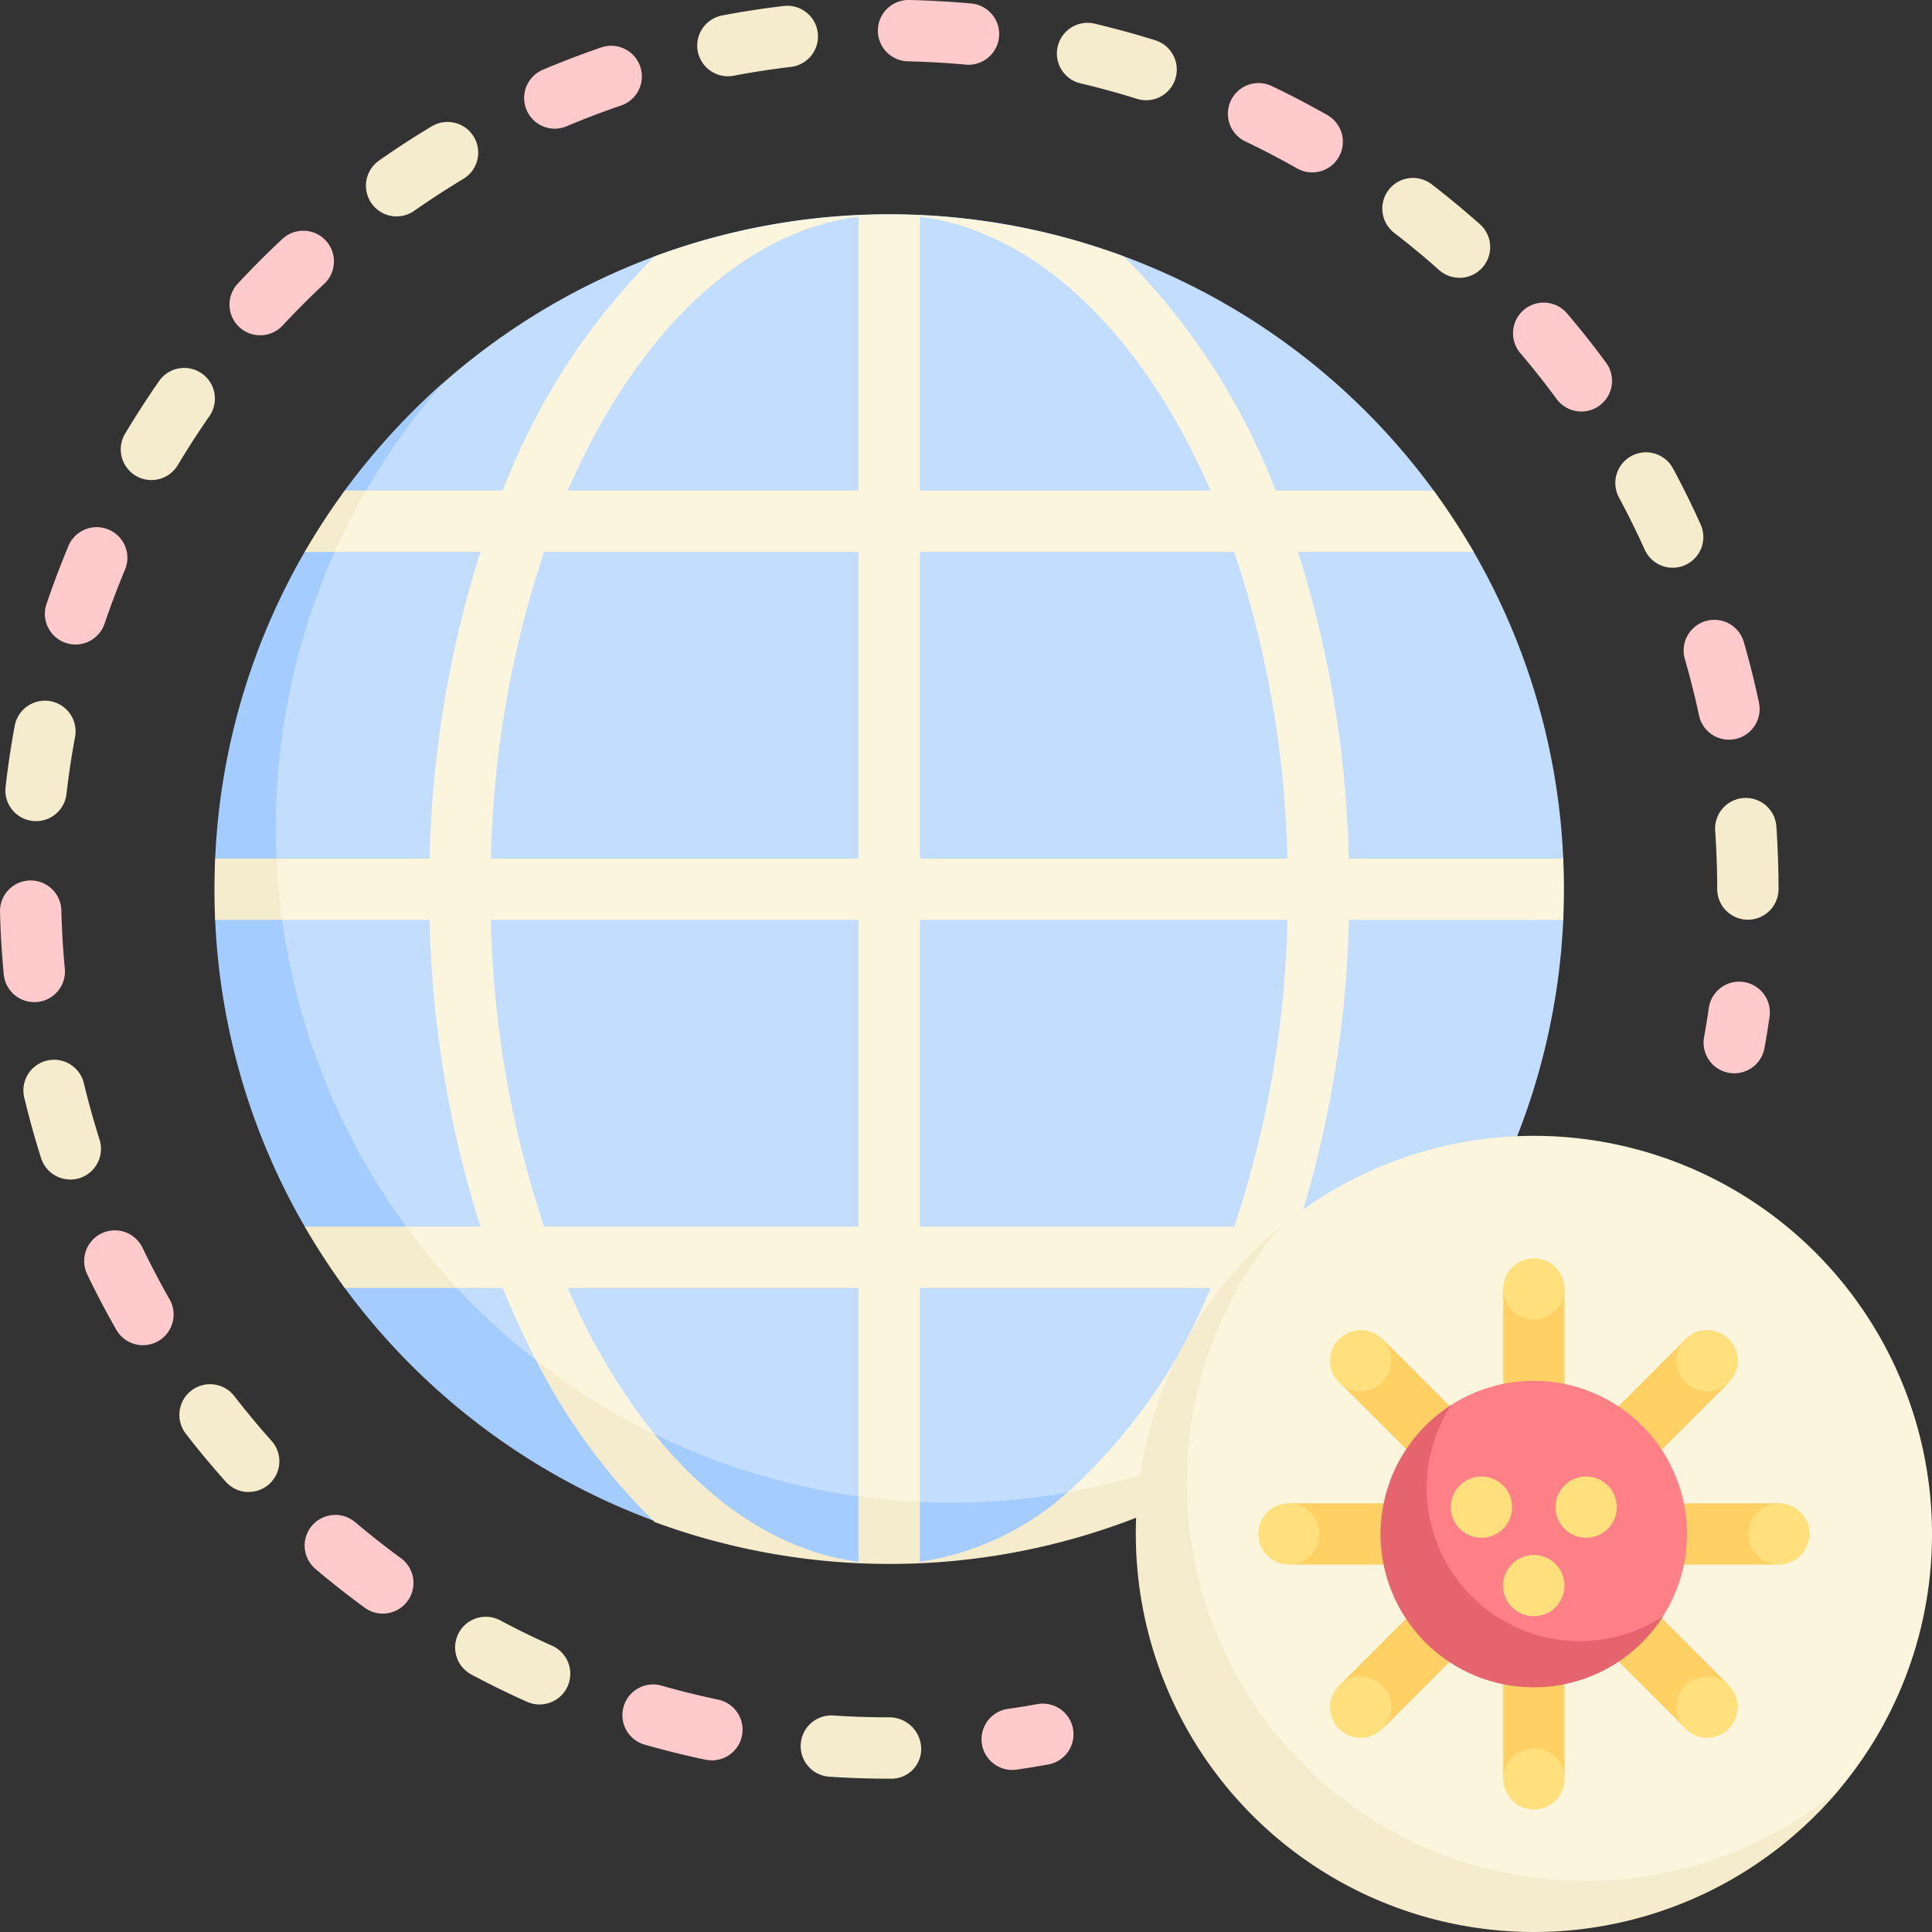 <svg xmlns="http://www.w3.org/2000/svg" width="139.998" height="140" viewBox="0 0 139.998 140">
  <rect x="0" y="0" width="139.998" height="140" fill="#333333" stroke="none"/>
  <defs>
    <style>
      .cls-1 {
        fill: #c3ddff;
      }

      .cls-2 {
        fill: #a4ccff;
      }

      .cls-3 {
        fill: #faf5dc;
      }

      .cls-4 {
        fill: #f5ebcd;
      }

      .cls-5 {
        fill: #ffcacc;
      }

      .cls-6 {
        fill: #ffd064;
      }

      .cls-7 {
        fill: #ffe07d;
      }

      .cls-8 {
        fill: #ff8086;
      }

      .cls-9 {
        fill: #e5646e;
      }
    </style>
  </defs>
  <g id="_009-world" data-name="009-world" transform="translate(-0.003)">
    <path id="Path_1266" data-name="Path 1266" class="cls-1" d="M158.079,103.651a48.622,48.622,0,0,0-6.491-22.225l-2.9-4.445a48.857,48.857,0,0,0-71.731-7.829c-10.184,8.961-15.289,22.09-15.289,36.722,0,27,20.569,47.035,47.572,47.035,7.6,0,14.8.125,21.214-2.97A48.907,48.907,0,0,0,158.081,108.1Z" transform="translate(-44.8 -41.437)"/>
    <path id="Path_1267" data-name="Path 1267" class="cls-2" d="M110.3,182.527a48.9,48.9,0,0,1-36.728-81.171,49.159,49.159,0,0,0-7.167,7.83l-2.9,4.444a48.615,48.615,0,0,0-6.489,22.225V140.3a48.624,48.624,0,0,0,6.491,22.225l2.9,4.445a49,49,0,0,0,76.164,3.379A48.7,48.7,0,0,1,110.3,182.527Z" transform="translate(-41.422 -73.641)"/>
    <path id="Path_1268" data-name="Path 1268" class="cls-3" d="M164.724,107.955c.033-.737.051-1.477.051-2.222s-.019-1.485-.051-2.222H149.183A79.065,79.065,0,0,0,145.5,81.285h12.737a48.99,48.99,0,0,0-2.9-4.445H143.882a48.435,48.435,0,0,0-11.014-16.971,49.112,49.112,0,0,0-33.975,0A48.428,48.428,0,0,0,87.88,76.84h-9.91l-2.085,1.8L75.7,81.285H86.267A79.053,79.053,0,0,0,82.58,103.51h-11.1l-.673,2.222,1.071,2.222h10.7a79.053,79.053,0,0,0,3.688,22.225h-5.39l0,2.718,3.684,1.727h3.321q1.111,2.747,2.421,5.254c.949,1.817,4.451,5.016,4.451,5.016l4.138.349a45.95,45.95,0,0,1-6.3-10.619h21.067v15.11l1.431,1.962,3.014-1.566V134.625h21.067a40.435,40.435,0,0,1-10.379,14.826l5.9.278a50.516,50.516,0,0,0,9.2-15.1H155.32a48.928,48.928,0,0,0,2.9-4.445H145.5a79.053,79.053,0,0,0,3.688-22.225ZM113.659,130.18H90.876a75.123,75.123,0,0,1-3.854-22.225h26.636V130.18Zm0-26.669H87.023a75.126,75.126,0,0,1,3.854-22.225h22.783V103.51Zm0-26.67H92.592C97.443,65.672,105.026,58.115,113.659,57ZM118.1,57c8.633,1.118,16.216,8.675,21.067,19.843H118.1Zm22.783,73.182H118.1V107.955H144.74A75.114,75.114,0,0,1,140.886,130.18ZM118.1,103.51V81.285h22.783a75.123,75.123,0,0,1,3.854,22.225Z" transform="translate(-51.445 -41.296)"/>
    <g id="Group_269" data-name="Group 269" transform="translate(0.393 0.412)">
      <path id="Path_1269" data-name="Path 1269" class="cls-4" d="M80.75,134.435h2.171a48.759,48.759,0,0,1,2.271-4.445H83.653A48.873,48.873,0,0,0,80.75,134.435Z" transform="translate(-59.06 -94.857)"/>
      <path id="Path_1270" data-name="Path 1270" class="cls-4" d="M180.583,370.1a20.548,20.548,0,0,1-10.687,5.018v-4.337c-1.5-.067-2.982-.2-4.445-.4v4.733c-5.49-.711-10.56-4.033-14.768-9.224a48.712,48.712,0,0,1-8.589-5.365,44.62,44.62,0,0,0,8.586,11.714,49.309,49.309,0,0,0,35.16-.42c1.338-1.274,1.433-2.294,2.642-3.845a48.832,48.832,0,0,1-7.9,2.122Z" transform="translate(-103.63 -262.358)"/>
      <path id="Path_1271" data-name="Path 1271" class="cls-4" d="M61.723,231.969q-.3-2.194-.4-4.445H56.88q-.05,1.106-.051,2.222t.051,2.223Z" transform="translate(-41.68 -165.722)"/>
      <path id="Path_1272" data-name="Path 1272" class="cls-4" d="M88.1,325.059H80.755a48.978,48.978,0,0,0,2.9,4.445h8.127A49.13,49.13,0,0,1,88.1,325.059Z" transform="translate(-59.064 -236.587)"/>
      <path id="Path_1273" data-name="Path 1273" class="cls-4" d="M218.792,459.173H218.6q-2.188,0-4.336-.144a2.222,2.222,0,1,1,.3-4.434q2,.133,4.041.133a2.3,2.3,0,0,1,2.316,2.223,2.144,2.144,0,0,1-2.129,2.222Z" transform="translate(-154.562 -330.697)"/>
      <path id="Path_1274" data-name="Path 1274" class="cls-4" d="M126.6,434.763a2.209,2.209,0,0,1-.9-.194c-1.372-.612-2.743-1.283-4.078-2a2.223,2.223,0,0,1,2.092-3.922c1.244.664,2.522,1.289,3.8,1.859a2.223,2.223,0,0,1-.907,4.253Z" transform="translate(-87.896 -311.663)"/>
      <path id="Path_1275" data-name="Path 1275" class="cls-4" d="M52.559,374.644A2.212,2.212,0,0,1,50.9,373.9c-1.009-1.128-1.986-2.3-2.9-3.484a2.223,2.223,0,0,1,3.516-2.722c.853,1.1,1.76,2.193,2.7,3.244a2.221,2.221,0,0,1-1.656,3.7Z" transform="translate(-34.927 -266.94)"/>
      <path id="Path_1276" data-name="Path 1276" class="cls-4" d="M9.609,289.548A2.223,2.223,0,0,1,7.491,288c-.449-1.417-.857-2.887-1.215-4.366a2.222,2.222,0,1,1,4.319-1.046c.334,1.381.716,2.751,1.133,4.071a2.224,2.224,0,0,1-2.118,2.894Z" transform="translate(-4.904 -204.491)"/>
      <path id="Path_1277" data-name="Path 1277" class="cls-4" d="M456.9,220.284a2.222,2.222,0,0,1-2.223-2.223c0-1.393-.05-2.815-.148-4.224a2.223,2.223,0,0,1,4.436-.306c.1,1.51.156,3.034.156,4.529A2.222,2.222,0,0,1,456.9,220.284Z" transform="translate(-330.633 -154.052)"/>
      <path id="Path_1278" data-name="Path 1278" class="cls-4" d="M3.651,194.283a2.2,2.2,0,0,1-.254-.014,2.222,2.222,0,0,1-1.956-2.461c.171-1.507.4-3.017.673-4.486a2.224,2.224,0,0,1,4.371.818c-.256,1.366-.469,2.77-.629,4.174a2.219,2.219,0,0,1-2.2,1.97Z" transform="translate(-1.427 -135.194)"/>
      <path id="Path_1279" data-name="Path 1279" class="cls-4" d="M432.219,128.211a2.225,2.225,0,0,1-2.029-1.312c-.571-1.268-1.2-2.541-1.866-3.781a2.223,2.223,0,0,1,3.915-2.107c.716,1.333,1.391,2.7,2.005,4.065a2.224,2.224,0,0,1-2.025,3.135Z" transform="translate(-311.401 -87.484)"/>
      <path id="Path_1280" data-name="Path 1280" class="cls-4" d="M34.228,105.627a2.222,2.222,0,0,1-1.906-3.363c.764-1.276,1.591-2.557,2.459-3.807a2.222,2.222,0,1,1,3.651,2.535c-.812,1.169-1.582,2.364-2.294,3.553A2.222,2.222,0,0,1,34.228,105.627Z" transform="translate(-23.646 -71.253)"/>
      <path id="Path_1281" data-name="Path 1281" class="cls-4" d="M371.9,54.379a2.223,2.223,0,0,1-1.478-.562c-1.04-.926-2.133-1.832-3.251-2.693a2.222,2.222,0,1,1,2.713-3.52c1.2.924,2.374,1.9,3.494,2.893a2.223,2.223,0,0,1-1.478,3.883Z" transform="translate(-266.53 -34.661)"/>
      <path id="Path_1282" data-name="Path 1282" class="cls-4" d="M99.2,39.185a2.223,2.223,0,0,1-1.278-4.042c1.233-.864,2.509-1.7,3.8-2.47a2.222,2.222,0,1,1,2.292,3.807c-1.2.723-2.39,1.5-3.538,2.3A2.212,2.212,0,0,1,99.2,39.185Z" transform="translate(-70.849 -23.917)"/>
      <path id="Path_1283" data-name="Path 1283" class="cls-4" d="M286.605,11.662a2.217,2.217,0,0,1-.664-.1c-1.341-.42-2.711-.8-4.072-1.117a2.223,2.223,0,1,1,1.025-4.326c1.461.345,2.932.749,4.376,1.2a2.224,2.224,0,0,1-.664,4.345Z" transform="translate(-203.942 -4.811)"/>
      <path id="Path_1284" data-name="Path 1284" class="cls-4" d="M187.007,6.618a2.222,2.222,0,0,1-.412-4.406c1.478-.281,2.986-.513,4.482-.689a2.223,2.223,0,0,1,.521,4.415c-1.393.164-2.8.38-4.174.641a2.188,2.188,0,0,1-.417.039Z" transform="translate(-134.649 -1.505)"/>
    </g>
    <path id="Path_1285" data-name="Path 1285" class="cls-5" d="M262.347,456.282a2.222,2.222,0,0,1-.313-4.422c.71-.1,1.413-.216,2.114-.342a2.222,2.222,0,1,1,.79,4.373q-1.13.205-2.274.368A2.229,2.229,0,0,1,262.347,456.282Z" transform="translate(-188.995 -328.029)"/>
    <path id="Path_1286" data-name="Path 1286" class="cls-5" d="M171.416,451.9a2.227,2.227,0,0,1-.46-.048c-1.467-.308-2.947-.675-4.4-1.089a2.223,2.223,0,0,1,1.22-4.276c1.352.386,2.732.727,4.1,1.015a2.223,2.223,0,0,1-.456,4.4Z" transform="translate(-119.838 -324.342)"/>
    <path id="Path_1287" data-name="Path 1287" class="cls-5" d="M86.4,408.606a2.213,2.213,0,0,1-1.309-.428c-1.22-.892-2.42-1.835-3.566-2.805a2.222,2.222,0,1,1,2.869-3.394c1.068.9,2.183,1.781,3.318,2.61a2.223,2.223,0,0,1-1.313,4.017Z" transform="translate(-58.658 -291.68)"/>
    <path id="Path_1288" data-name="Path 1288" class="cls-5" d="M26.574,334.373a2.221,2.221,0,0,1-1.932-1.12c-.755-1.32-1.465-2.672-2.11-4.016a2.223,2.223,0,0,1,4.011-1.921c.6,1.249,1.257,2.5,1.958,3.732a2.222,2.222,0,0,1-1.927,3.325Z" transform="translate(-16.211 -236.897)"/>
    <path id="Path_1289" data-name="Path 1289" class="cls-5" d="M2.485,242.143A2.221,2.221,0,0,1,.275,240.13c-.141-1.487-.232-3.009-.271-4.524a2.223,2.223,0,0,1,2.166-2.277h.056a2.223,2.223,0,0,1,2.223,2.167c.035,1.412.119,2.83.25,4.216a2.22,2.22,0,0,1-2,2.422c-.072.007-.143.01-.213.01Z" transform="translate(0 -169.527)"/>
    <path id="Path_1290" data-name="Path 1290" class="cls-5" d="M449.457,172.93a2.221,2.221,0,0,1-2.17-1.759c-.293-1.369-.638-2.746-1.029-4.093a2.223,2.223,0,0,1,4.271-1.235c.419,1.45.79,2.93,1.1,4.4a2.221,2.221,0,0,1-2.175,2.686Z" transform="translate(-324.168 -119.33)"/>
    <path id="Path_1291" data-name="Path 1291" class="cls-5" d="M14.118,148.09a2.225,2.225,0,0,1-2.105-2.938c.482-1.416,1.022-2.844,1.606-4.244a2.223,2.223,0,0,1,4.1,1.717c-.547,1.3-1.051,2.635-1.5,3.956A2.225,2.225,0,0,1,14.118,148.09Z" transform="translate(-8.64 -101.387)"/>
    <path id="Path_1292" data-name="Path 1292" class="cls-5" d="M405.951,88.123a2.219,2.219,0,0,1-1.793-.906c-.825-1.12-1.706-2.235-2.62-3.311a2.222,2.222,0,1,1,3.386-2.878c.983,1.156,1.929,2.352,2.815,3.556a2.222,2.222,0,0,1-1.789,3.539Z" transform="translate(-291.356 -58.304)"/>
    <path id="Path_1293" data-name="Path 1293" class="cls-5" d="M63.046,68.8a2.223,2.223,0,0,1-1.628-3.736c1.024-1.1,2.1-2.181,3.2-3.209A2.223,2.223,0,1,1,67.656,65.1c-1.024.958-2.027,1.964-2.982,2.992A2.222,2.222,0,0,1,63.046,68.8Z" transform="translate(-44.19 -44.505)"/>
    <path id="Path_1294" data-name="Path 1294" class="cls-5" d="M331.519,28.483a2.22,2.22,0,0,1-1.1-.29c-1.22-.692-2.478-1.35-3.744-1.953a2.222,2.222,0,1,1,1.914-4.011c1.359.648,2.713,1.354,4.024,2.1a2.222,2.222,0,0,1-1.1,4.156Z" transform="translate(-236.43 -15.992)"/>
    <path id="Path_1295" data-name="Path 1295" class="cls-5" d="M141.124,18.14a2.223,2.223,0,0,1-.866-4.27c1.385-.585,2.806-1.13,4.23-1.617a2.223,2.223,0,0,1,1.441,4.206c-1.326.454-2.652.959-3.939,1.5A2.229,2.229,0,0,1,141.124,18.14Z" transform="translate(-100.918 -8.815)"/>
    <path id="Path_1296" data-name="Path 1296" class="cls-5" d="M239.173,4.692c-.067,0-.135,0-.2-.009-1.4-.128-2.822-.208-4.219-.24A2.222,2.222,0,0,1,234.8,0h.05c1.5.034,3.021.119,4.523.256a2.223,2.223,0,0,1-.2,4.436Z" transform="translate(-168.979)"/>
    <path id="Path_1297" data-name="Path 1297" class="cls-5" d="M453.7,266.793a2.257,2.257,0,0,1-.4-.035,2.222,2.222,0,0,1-1.795-2.58q.189-1.055.345-2.12a2.221,2.221,0,1,1,4.4.636q-.163,1.141-.367,2.268A2.223,2.223,0,0,1,453.7,266.793Z" transform="translate(-328.021 -189.019)"/>
    <g id="Group_271" data-name="Group 271" transform="translate(82.306 82.305)">
      <path id="Path_1298" data-name="Path 1298" class="cls-3" d="M360.966,329.848a28.849,28.849,0,0,0-47.318-22.16c-6.342,5.292-9.522,13.255-9.522,22.16,0,15.932,12.06,27.729,27.992,27.729,8.908,0,16.873-2.919,22.165-9.264A28.731,28.731,0,0,0,360.966,329.848Z" transform="translate(-303.271 -301)"/>
      <path id="Path_1299" data-name="Path 1299" class="cls-6" d="M0,0H35.5V4.438H0Z" transform="translate(42.991 17.865) rotate(135)"/>
      <circle id="Ellipse_319" data-name="Ellipse 319" class="cls-7" cx="2.219" cy="2.219" r="2.219" transform="translate(39.182 14.076)"/>
      <circle id="Ellipse_320" data-name="Ellipse 320" class="cls-7" cx="2.219" cy="2.219" r="2.219" transform="translate(14.076 39.182)"/>
      <path id="Path_1300" data-name="Path 1300" class="cls-6" d="M0,0H35.5V4.438H0Z" transform="translate(17.866 14.704) rotate(45)"/>
      <circle id="Ellipse_321" data-name="Ellipse 321" class="cls-7" cx="2.219" cy="2.219" r="2.219" transform="translate(14.076 14.076)"/>
      <circle id="Ellipse_322" data-name="Ellipse 322" class="cls-7" cx="2.219" cy="2.219" r="2.219" transform="translate(39.182 39.182)"/>
      <path id="Path_1301" data-name="Path 1301" class="cls-6" d="M0,0H35.5V4.438H0Z" transform="translate(31.067 11.095) rotate(90)"/>
      <circle id="Ellipse_323" data-name="Ellipse 323" class="cls-7" cx="2.219" cy="2.219" r="2.219" transform="translate(26.629 8.876)"/>
      <circle id="Ellipse_324" data-name="Ellipse 324" class="cls-7" cx="2.219" cy="2.219" r="2.219" transform="translate(26.629 44.381)"/>
      <path id="Path_1302" data-name="Path 1302" class="cls-6" d="M341.574,398.385h35.5v4.438h-35.5Z" transform="translate(-330.478 -371.756)"/>
      <path id="Path_1303" data-name="Path 1303" class="cls-8" d="M390.4,377.018a11.1,11.1,0,0,0-17.094-9.335c-3.066,1.974-4.233,5.418-4.233,9.335,0,6.128,4.1,10.39,10.232,10.39,3.923,0,7.37-1.331,9.343-4.4A11.043,11.043,0,0,0,390.4,377.018Z" transform="translate(-350.46 -348.171)"/>
      <path id="Path_1304" data-name="Path 1304" class="cls-9" d="M380.344,389.462a11.094,11.094,0,0,1-9.328-17.1,11.1,11.1,0,1,0,15.342,15.323A11.111,11.111,0,0,1,380.344,389.462Z" transform="translate(-348.167 -352.847)"/>
      <g id="Group_270" data-name="Group 270" transform="translate(8.877 24.687)">
        <path id="Path_1305" data-name="Path 1305" class="cls-7" d="M414.439,395.722a2.219,2.219,0,0,1-.019-4.438h.019a2.219,2.219,0,0,1,0,4.438Z" transform="translate(-390.677 -391.284)"/>
        <path id="Path_1306" data-name="Path 1306" class="cls-7" d="M400.57,416.518a2.219,2.219,0,1,1-.017-4.438h.017a2.219,2.219,0,1,1,0,4.438Z" transform="translate(-380.601 -406.394)"/>
        <path id="Path_1307" data-name="Path 1307" class="cls-7" d="M386.7,395.722a2.219,2.219,0,1,1-.019-4.438h.019a2.219,2.219,0,0,1,0,4.438Z" transform="translate(-370.524 -391.284)"/>
        <circle id="Ellipse_325" data-name="Ellipse 325" class="cls-7" cx="2.219" cy="2.219" r="2.219" transform="translate(0 1.942)"/>
        <circle id="Ellipse_326" data-name="Ellipse 326" class="cls-7" cx="2.219" cy="2.219" r="2.219" transform="translate(35.505 1.942)"/>
      </g>
      <path id="Path_1308" data-name="Path 1308" class="cls-4" d="M333.542,372.766a28.85,28.85,0,0,1-22.169-47.31,28.848,28.848,0,1,0,40.635,40.625A28.732,28.732,0,0,1,333.542,372.766Z" transform="translate(-300.996 -318.769)"/>
    </g>
  </g>
</svg>
